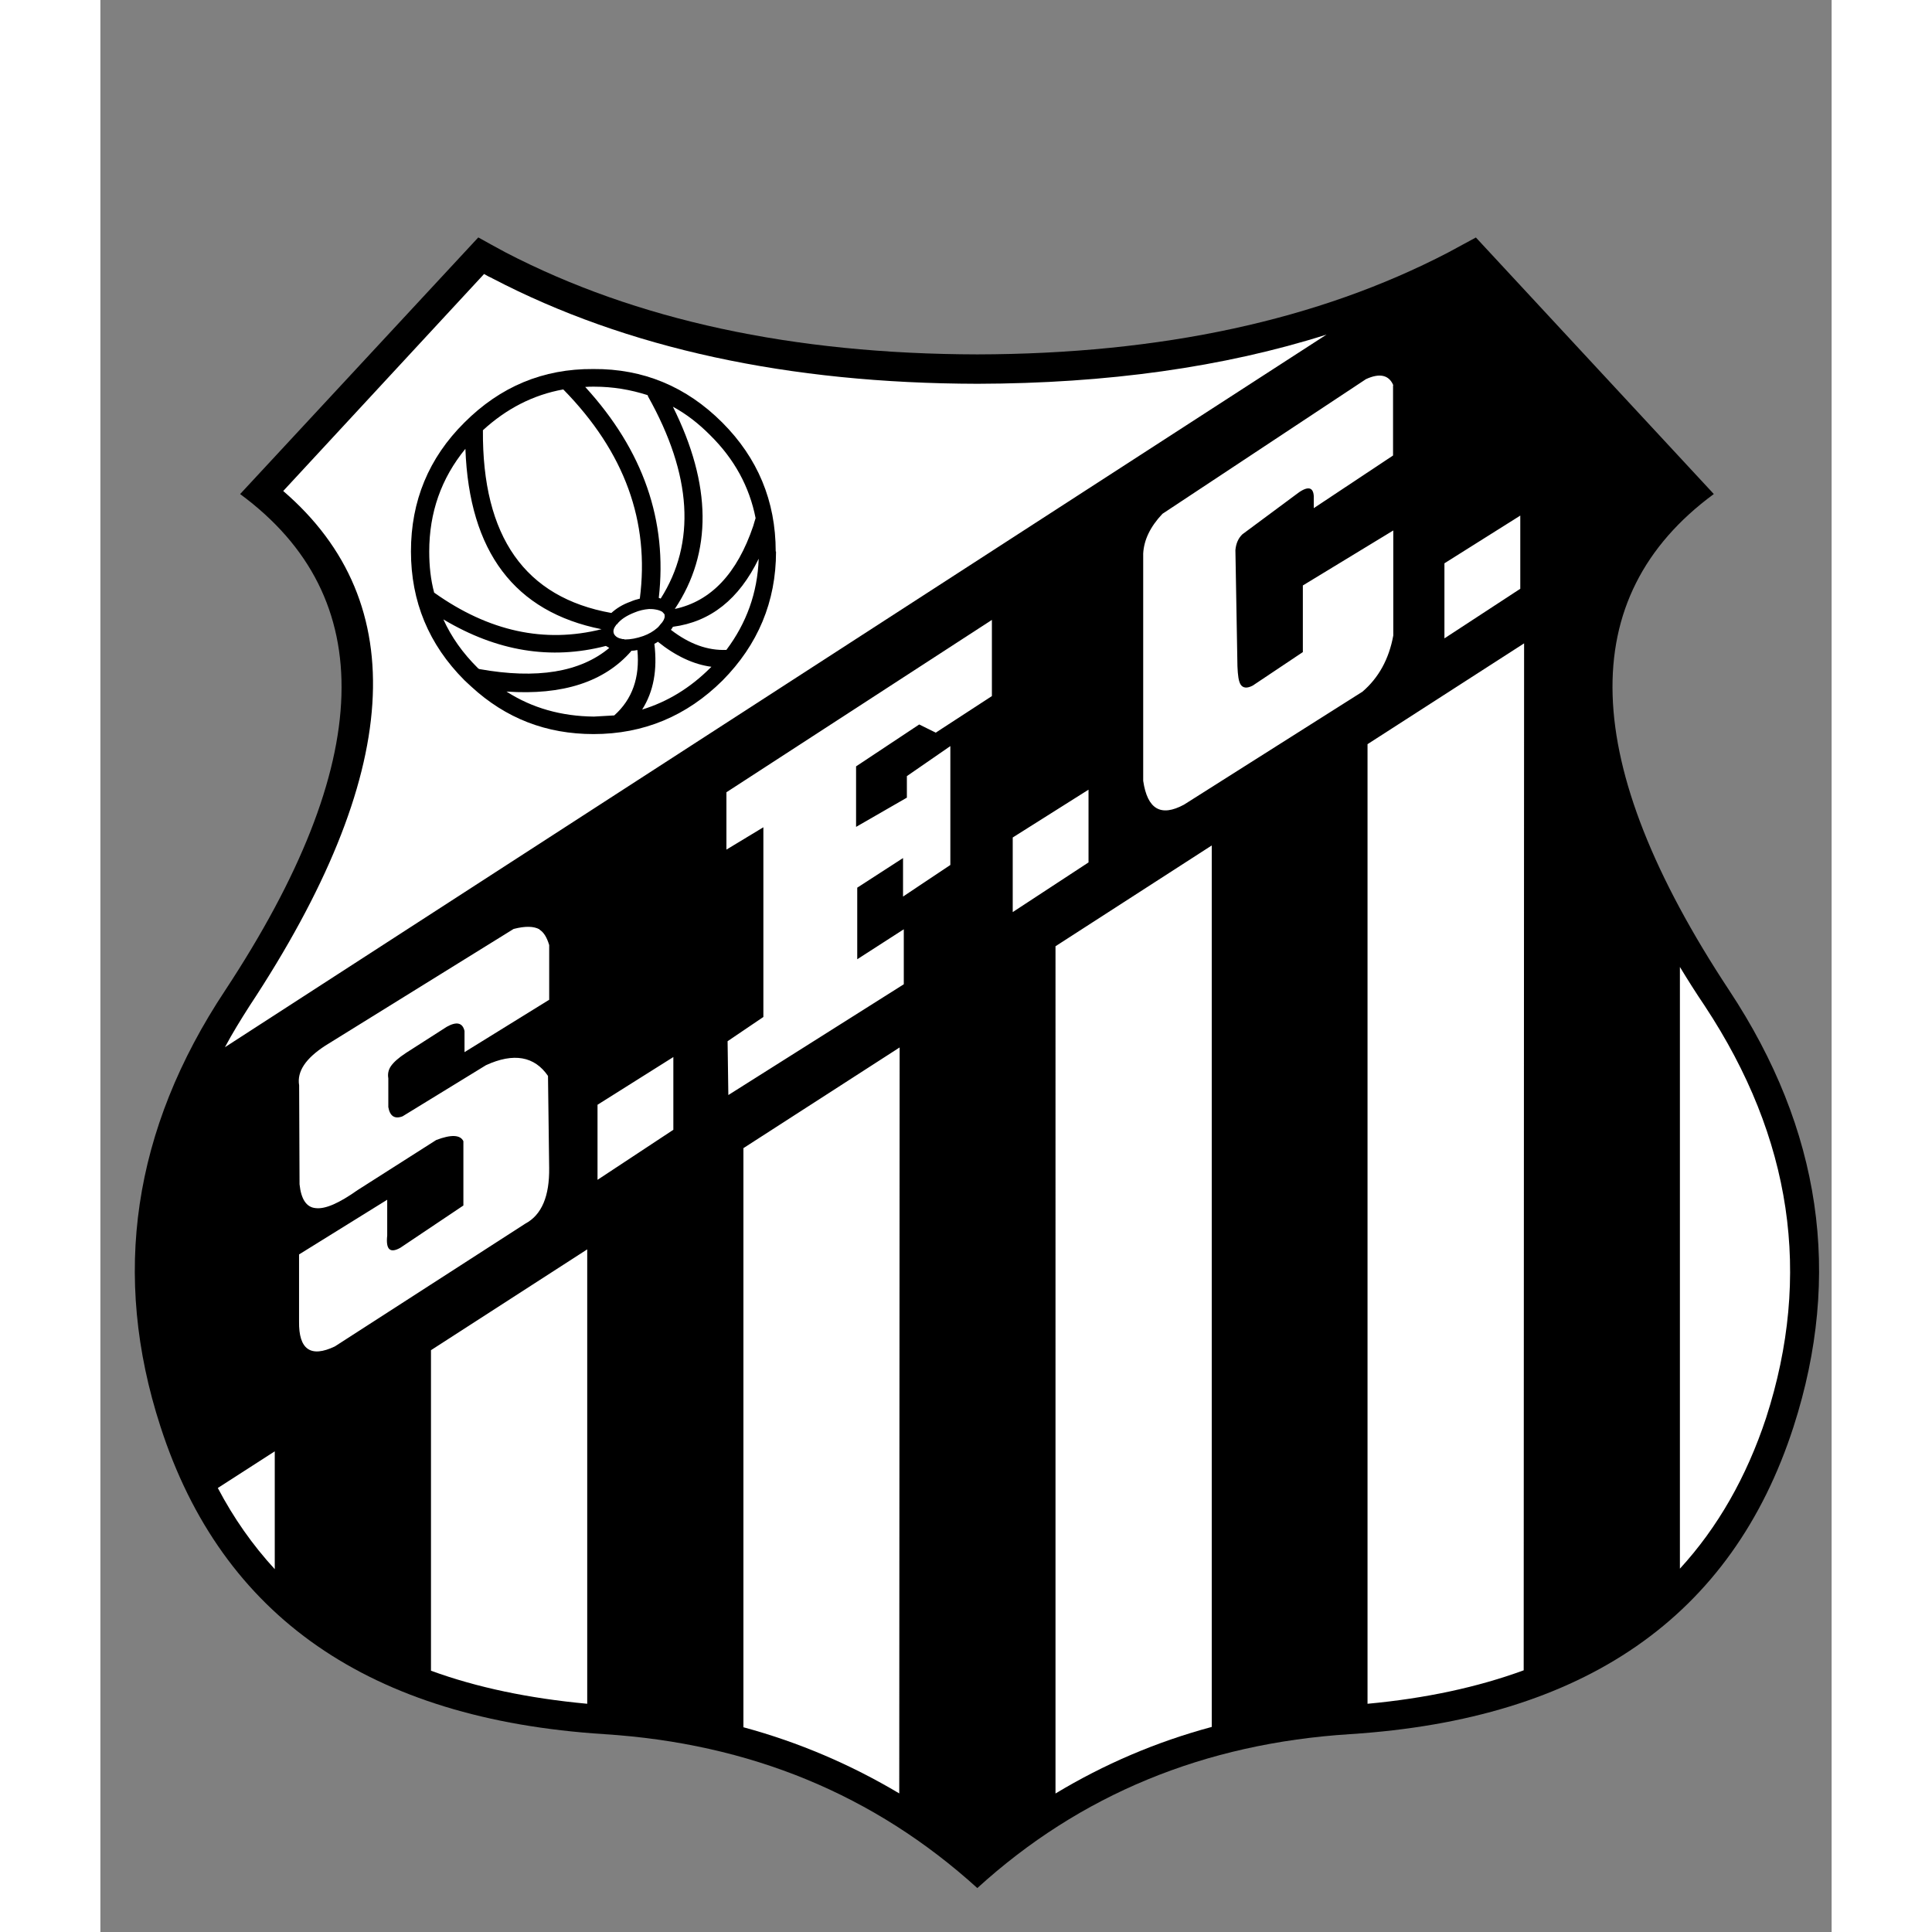 <?xml version="1.0" encoding="utf-8"?>
<!DOCTYPE svg PUBLIC "-//W3C//DTD SVG 1.0//EN" "http://www.w3.org/TR/2001/REC-SVG-20010904/DTD/svg10.dtd">
<svg version="1.0" xmlns="http://www.w3.org/2000/svg" xmlns:xlink="http://www.w3.org/1999/xlink" xml:space="preserve" width="60px" height="60px" 
	viewBox="0 0 595 664" id="santos">
	<rect x="0" y="0" width="595" height="664" fill="#808080" stroke="none"/>
	<title>santos</title><path d="M472.78 81.6l-9.53 5.16c-44.7 23.28-98.64 34.9-161.85 35.04-63.34-.13-117.3-11.76-162.12-35.04-3.18-1.72-6.35-3.44-9.4-5.16l-81.85 88.2c48.14 35.45 46.42 92.3-5.16 170.6-31.73 47.86-39.14 97.85-22.2 149.95C41.8 555.68 92.6 590.85 173.12 596c50.12 3.18 92.83 20.77 128.27 52.9 35.3-32.13 78-49.72 128.1-52.9 80.5-5.15 131.3-40.32 152.42-105.65 16.8-52.1 9.52-102.1-22.1-149.96-51.7-78.3-53.4-135.2-5.3-170.6l-81.8-88.2z"></path><path fill="#FFF" d="M134.65 95.62c-.93-.4-1.86-.92-2.78-1.45l-69.03 74.58c44.7 38.48 40.86 97.6-11.63 177.06-3 4.7-5.9 9.4-8.4 14.1L421.4 115c-35.44 11.23-75.5 16.8-119.94 16.9-65.05-.13-120.6-12.16-166.74-36.23m140 264.3L221 394.6v199.03c19.04 5.15 36.9 12.82 53.56 22.74l.13-256.4zm107.24-69.4l-53.7 34.64V616.4c16.67-10.05 34.53-17.72 53.7-22.88V290.52zM167.3 429.4l-53.68 34.64V574.2c15.87 5.8 33.72 9.5 53.7 11.36V429.4zM59.93 498.8l-19.57 12.6c5.42 10.3 11.9 19.56 19.57 27.9v-40.5zM489.3 221.12l-53.8 34.64v329.8c19.95-1.85 37.8-5.68 53.67-11.5l.14-352.94zm62.16 124.68c-3.04-4.48-5.95-9.1-8.6-13.47v206.8c12.96-14.13 22.88-31.46 29.62-51.82 15.87-49.1 8.86-96.2-21.02-141.5m-107.1-213.4c-1.47-3.5-4.64-4.3-9.4-2.1L365 176.6c-4.23 4.5-6.34 9-6.6 13.62v78.14c1.45 9.8 6.08 12.46 14 8.2l61.37-38.85c5.55-4.76 9.12-11.23 10.58-19.3v-36.1l-31.08 18.9v22.9l-17.2 11.5c-1.97 1.05-3.43.9-4.22-.4-.66-1.1-.93-3.05-1.06-6.22l-.7-39.93c.2-2.26 1-4.1 2.4-5.43l18.2-13.5c3.95-3.15 6.1-3.02 6.33.3v4.22l27.25-18.1v-24.1zM287.1 251.8l19.3-12.57v-26.18l-91.24 59.24V292l12.7-7.68v65.2l-12.3 8.33.26 18.5 60.3-38.07v-18.9l-16 10.3v-24.6l15.74-10.18v13.23l16.26-10.85v-40.86l-14.94 10.32v7.4l-17.46 10.05v-20.8l21.7-14.4m-84.5 139.3v-25l-26.06 16.4v25.8m142.7-117.66v25.64l26.05-17.07v-25m-188.7 48c-1.9-1.06-4.8-1.2-8.9-.13l-64.7 40.1c-6.75 4.38-9.8 8.87-9 13.64l.14 34c.53 5.17 2.4 7.95 5.56 8.2 3.3.4 8.04-1.7 14.4-6.2l27-17.2c5.12-1.96 8.3-1.83 9.35.4v22.1l-21.7 14.55c-3.56 1.98-5 .53-4.48-4.23v-12.3l-30.3 18.8v23.02c-.13 9.65 3.97 12.56 12.3 8.6l65.46-42.2c5.68-3.03 8.33-9.5 8.2-19.17l-.4-31.6c-4.63-6.75-11.77-8.07-21.3-3.7l-28.68 17.58c-2.78 1.06-4.37-.13-4.9-3.17v-9.9c-.26-1.45 0-2.9.93-4.23.93-1.3 2.5-2.76 5.16-4.5l14-8.97c3.32-1.86 5.44-1.46 6.1 1.45v7.26l29.1-18v-18.8c-.8-2.65-1.86-4.4-3.32-5.3M488 202.35V177.2l-26.07 16.4v25.8"></path><path d="M232.1 189.5c0-17.3-6.2-32.12-18.38-44.3-12.3-12.3-27.1-18.5-44.3-18.37-17.32-.13-32 6.08-44.3 18.38-12.3 12.2-18.38 27-18.38 44.3 0 17.2 6.1 32 18.4 44.3.78.7 1.57 1.5 2.37 2.2 11.8 10.86 25.7 16.28 42 16.28 17.2 0 32-6.2 44.3-18.4 12.18-12.3 18.4-27.1 18.4-44.3m-65.6-56.6c1.06-.1 2-.1 3.05-.1 6.6 0 12.56 1.05 18.38 2.9.15.13.15.26.15.4 15.2 27.1 16.53 50.4 4.37 69.55-.13-.13-.4-.13-.65-.26 3.04-26.45-5.3-50.65-25.26-72.47m21.8 76.3c.67 0 1.46 0 2.25.15.92.13 1.7.4 2.4.8.24.25.5.5.8.9v.15c0 .27.1.54 0 .93-.16.67-.56 1.47-1.35 2.26-.4.52-.8 1.05-1.33 1.45-1.2 1.04-2.77 1.97-4.6 2.63-2.27.8-4.4 1.2-6.37 1.2-.27-.14-.53-.14-.8-.14-1.45-.27-2.38-.8-2.9-1.72-.4-.9-.27-1.83.65-3.02 0 0 .14-.14.14-.28h.15c1.3-1.74 3.4-3.06 6.05-4.1 1.6-.68 3.3-1.07 4.9-1.2m-3.03-3.58c-1.2.3-2.1.55-3.3 1.08-2.64.94-4.75 2.26-6.5 3.85-29.7-5.3-44.4-26.2-44.14-62.8 8.05-7.4 17.3-12.18 27.62-14.03 21.15 21.56 29.74 45.5 26.3 71.94m39.8-27.7c-.27.8-.53 1.73-.8 2.66-5.55 16.4-14.54 25.9-26.97 28.55 12.97-19.4 12.7-42.7-.65-69.5 4.64 2.5 8.87 5.8 12.83 9.8 8.3 8.2 13.48 17.7 15.6 28.53M210 229.16l-.4.4c-6.9 6.88-14.7 11.64-23.4 14.3 3.94-6.23 5.27-13.63 4.2-22.6.4-.16.8-.4 1.2-.7 6.08 4.9 12.3 7.8 18.38 8.6m-13.9-12.7c.27-.4.53-.65.67-1.04 12.97-1.7 22.75-9.5 29.5-23.4-.4 11.77-4.24 22.2-11.1 31.34-6.36.27-12.7-1.98-19.05-6.88M173.7 222c.4.15.66.4 1.2.68-9.93 8.32-24.87 10.83-44.7 7.26-.27-.13-.4-.26-.54-.4-5.17-5.15-9-10.57-11.78-16.66 18.4 10.98 36.9 14.02 55.8 9.13m8.73 1.8v-.14c.7 0 1.5-.13 2.15-.26.9 9.4-1.74 16.92-7.95 22.47-2.26.14-4.64.28-7 .4-11.13-.12-21.18-2.9-30.04-8.6 19.3 1.33 33.6-3.3 42.85-13.87m-67.7-20.1c-1.2-4.5-1.7-9.14-1.7-14.16 0-13.36 4.1-25.13 12.43-35.3 1.3 35.43 16.93 56.06 46.8 62-19.56 4.9-38.73.8-57.5-12.55"></path>
</svg>


